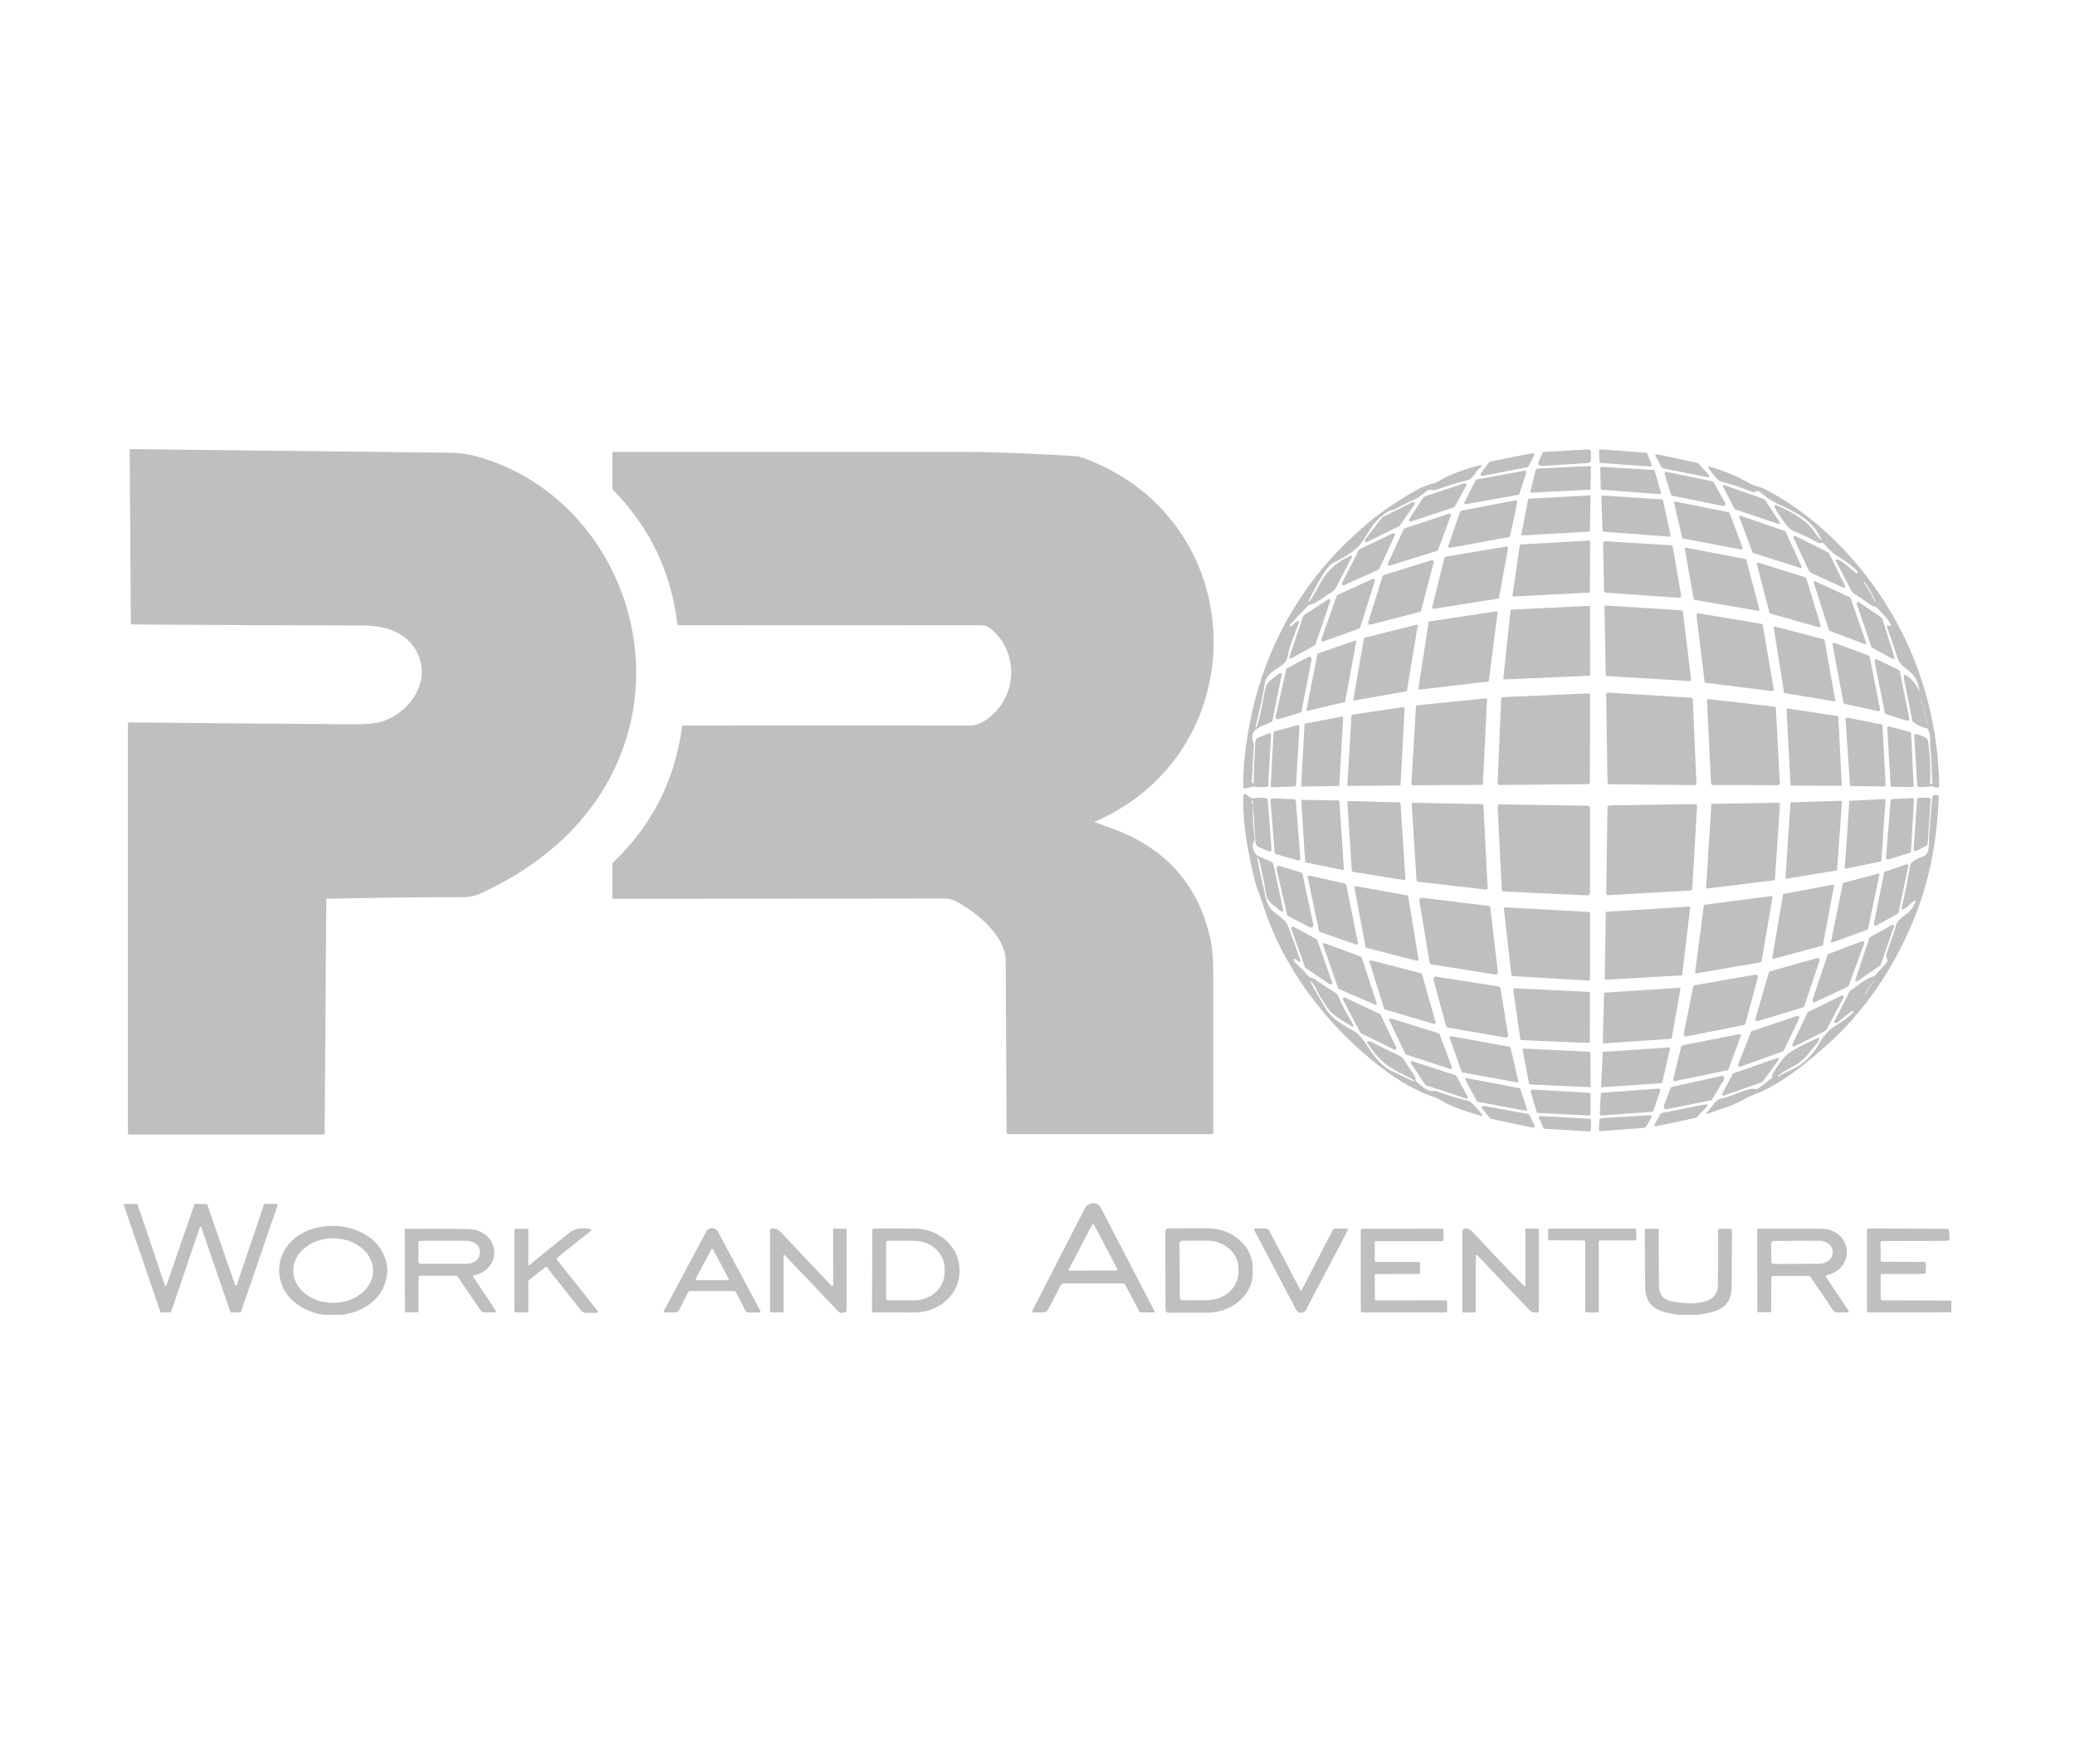 <?xml version="1.0" encoding="utf-8"?>
<!-- Generator: Adobe Illustrator 28.1.0, SVG Export Plug-In . SVG Version: 6.00 Build 0)  -->
<svg version="1.1" id="Capa_1" xmlns="http://www.w3.org/2000/svg" xmlns:xlink="http://www.w3.org/1999/xlink" x="0px" y="0px"
	 viewBox="0 0 200 170" style="enable-background:new 0 0 200 170;" xml:space="preserve">
<style type="text/css">
	.st0{fill:#BFBFBF;}
</style>
<g>
	<path class="st0" d="M31.45,86.73l-0.16,22.51c0,0.06-0.05,0.1-0.1,0.1H12.51c-0.12,0-0.18-0.06-0.18-0.18V69.72
		c0-0.06,0.05-0.1,0.11-0.1l0,0c7.22,0.07,14.46,0.13,21.71,0.18c1.23,0.01,2.16-0.09,2.8-0.31c2.19-0.74,4.14-3.11,3.62-5.54
		c-0.58-2.69-3.02-3.67-5.5-3.67c-7.47-0.01-14.93-0.05-22.38-0.1c-0.05,0-0.08-0.04-0.08-0.08L12.5,43.41
		c0-0.09,0.04-0.13,0.13-0.13c10.21,0.11,20.4,0.23,30.59,0.35c0.98,0.01,1.83,0.11,2.56,0.31c11.84,3.17,18.28,16.35,14.42,27.75
		c-2.16,6.38-6.93,11-12.94,13.96c-0.91,0.45-1.54,0.81-2.57,0.81c-4.37,0-8.74,0.06-13.11,0.15
		C31.49,86.61,31.45,86.65,31.45,86.73z"/>
	<path class="st0" d="M148.88,43.55l4.18-0.24c0.15-0.01,0.28,0.11,0.29,0.26c0,0.01,0,0.01,0,0.02l-0.01,0.76
		c0,0.15-0.11,0.26-0.26,0.27l-4.52,0.29c-0.15,0.01-0.28-0.11-0.29-0.26c0-0.04,0-0.09,0.02-0.13l0.35-0.81
		C148.68,43.62,148.77,43.55,148.88,43.55z"/>
	<path class="st0" d="M159.08,44.96l-4.79-0.34c-0.07,0-0.12-0.06-0.12-0.12l-0.05-1.06c0-0.07,0.05-0.13,0.13-0.14
		c0,0,0.01,0,0.01,0l4.4,0.33c0.05,0,0.09,0.03,0.11,0.08l0.43,1.07c0.03,0.07-0.01,0.14-0.07,0.17
		C159.12,44.96,159.1,44.96,159.08,44.96z"/>
	<path class="st0" d="M105.56,79.24c0.46,0.18,0.94,0.36,1.42,0.53c5.26,1.85,8.48,5.38,9.66,10.61c0.2,0.89,0.3,2.01,0.3,3.36
		c0,5.15,0,10.29,0,15.44c0,0.08-0.04,0.12-0.12,0.12l-19.6,0c-0.11,0-0.2-0.09-0.2-0.2v0c-0.02-5.53-0.05-11.03-0.08-16.48
		C96.9,90.2,94.35,88.12,92.4,87c-0.48-0.28-0.93-0.41-1.37-0.41c-10.63,0.02-21.25,0.03-31.88,0.03c-0.07,0-0.13-0.06-0.13-0.13
		l0-3.14c0-0.11,0.04-0.21,0.12-0.28c3.72-3.56,5.92-7.9,6.6-13.03c0.01-0.08,0.06-0.12,0.14-0.12c9.23-0.01,18.46-0.01,27.69,0
		c0.58,0,1.23-0.3,1.94-0.9c2.68-2.28,2.59-6.49-0.19-8.55c-0.34-0.25-0.88-0.22-1.34-0.22c-9.52,0.01-19.03,0.01-28.55,0
		c-0.09,0-0.14-0.04-0.15-0.13c-0.59-5-2.64-9.28-6.14-12.85c-0.07-0.08-0.12-0.18-0.12-0.28v-3.32c0-0.08,0.04-0.12,0.12-0.12
		c11.19,0,22.39,0,33.58,0c3.72,0,7.34,0.21,11.01,0.41c0.31,0.02,0.94,0.24,1.9,0.66c15.17,6.64,15.11,27.97-0.09,34.56
		c-0.02,0.01-0.03,0.04-0.02,0.06C105.54,79.23,105.54,79.24,105.56,79.24z"/>
	<path class="st0" d="M143.61,44.49l4.08-0.82c0.08-0.02,0.17,0.04,0.19,0.12c0.01,0.04,0,0.07-0.01,0.11l-0.56,1.05
		c-0.02,0.04-0.06,0.07-0.11,0.08l-4.31,0.83c-0.09,0.02-0.17-0.04-0.18-0.13c-0.01-0.04,0-0.09,0.03-0.12l0.78-1.06
		C143.54,44.52,143.57,44.5,143.61,44.49z"/>
	<path class="st0" d="M164.61,45.99l-4.36-0.86c-0.03-0.01-0.06-0.03-0.08-0.06l-0.6-1.13c-0.03-0.06-0.01-0.13,0.05-0.16
		c0.02-0.01,0.05-0.02,0.08-0.01l3.93,0.85c0.02,0.01,0.05,0.02,0.06,0.04l1.03,1.13c0.04,0.05,0.04,0.12-0.01,0.17
		C164.69,45.99,164.65,46,164.61,45.99z"/>
	<path class="st0" d="M126.12,57.89c-0.02,0.03-0.01,0.05,0.02,0.07l0,0c0.03,0.02,0.05,0.01,0.08-0.01
		c0.59-0.82,1.06-1.92,1.56-2.57c0.63-0.8,1.43-1.4,2.41-1.82c0.05-0.02,0.11-0.01,0.13,0.03c0.01,0.02,0.02,0.04,0,0.06l-1.6,3.07
		c-0.05,0.1-0.13,0.19-0.23,0.25c-0.67,0.42-1.62,1.19-2.34,1.35c-0.03,0.01-0.05,0.02-0.07,0.04l-1.77,1.87
		c-0.03,0.03-0.03,0.06,0.01,0.09l0.07,0.05c0.02,0.02,0.05,0.01,0.07-0.01c0.15-0.18,0.32-0.33,0.52-0.45
		c0.23-0.14,0.29-0.08,0.2,0.17c-0.38,1-0.9,2.14-1.08,3.25c-0.17,1.06-2.01,1.15-2.21,2.6c-0.19,1.36-0.54,2.72-0.86,4.06
		c-0.01,0.04,0,0.06,0.04,0.07l0,0c0.04,0.01,0.06,0,0.08-0.04c0.37-1.15,0.55-2.34,0.78-3.55c0.08-0.4,0.28-0.73,0.6-0.98
		l0.68-0.52c0.27-0.21,0.37-0.14,0.3,0.19l-0.87,4.3c-0.01,0.04-0.03,0.07-0.06,0.09c-0.53,0.32-1.48,0.5-1.75,1
		c-0.18,0.33-0.17,0.69,0.01,1.08c0.01,0.03,0.02,0.06,0.02,0.08l-0.21,3.69c0,0.05,0.02,0.08,0.08,0.08h0.08
		c0.02,0,0.02-0.01,0.02-0.02c0.02-1.32,0.08-2.63,0.16-3.95c0.01-0.22,0.13-0.37,0.33-0.45l0.94-0.37
		c0.18-0.07,0.26-0.01,0.25,0.18l-0.27,4.79c-0.01,0.11-0.07,0.17-0.18,0.18c-0.39,0.03-0.77,0.03-1.16-0.02
		c-0.07-0.01-0.15,0-0.22,0.01L120,75.99c-0.07,0.02-0.14-0.03-0.16-0.1c0-0.01,0-0.02,0-0.02c-0.03-1.09,0.04-2.35,0.23-3.78
		c0.84-6.53,3.25-12.25,7.25-17.14c1.02-1.25,2.32-2.59,3.9-4c1.63-1.46,3.37-2.61,5.24-3.69c0.48-0.28,0.99-0.48,1.53-0.62
		c0.27-0.07,0.5-0.16,0.69-0.28c1.17-0.71,2.49-1.13,3.75-1.47c0.48-0.13,0.53-0.04,0.15,0.26c-0.44,0.35-0.54,0.98-1.18,1.14
		c-0.98,0.25-1.95,0.54-2.9,0.89c-0.27,0.1-0.4,0.05-0.67,0.01c-0.08-0.01-0.16,0.01-0.22,0.06c-0.45,0.33-0.81,0.68-1.32,0.91
		c-0.62,0.27-1.22,0.57-1.81,0.9c-0.23,0.13-0.57,0.12-0.78,0.27c-0.45,0.31-1.04,0.8-1.4,1.34c-0.34,0.51-0.67,1.02-1,1.53
		c-0.61,0.94-1.85,1.55-2.83,2.07C127.67,54.68,126.59,57.07,126.12,57.89z"/>
	<path class="st0" d="M148.11,45.16l5.15-0.25c0.04,0,0.08,0.03,0.08,0.07c0,0,0,0,0,0.01l-0.03,2.13c0,0.04-0.03,0.07-0.07,0.07
		l-5.66,0.29c-0.04,0-0.08-0.03-0.08-0.07c0-0.01,0-0.02,0-0.02l0.54-2.17C148.04,45.19,148.07,45.16,148.11,45.16z"/>
	<path class="st0" d="M159.96,47.62l-5.56-0.42c-0.06,0-0.11-0.05-0.11-0.11l-0.05-1.98c0-0.07,0.05-0.12,0.12-0.12
		c0,0,0.01,0,0.01,0l5.01,0.3c0.05,0,0.09,0.04,0.11,0.08l0.6,2.11c0.02,0.06-0.02,0.13-0.08,0.15
		C159.99,47.62,159.98,47.62,159.96,47.62z"/>
	<path class="st0" d="M185.01,66.76c-0.05-0.89-0.36-1.56-0.91-2.02c-0.62-0.51-0.98-0.63-1.24-1.42c-0.32-0.97-0.64-1.94-0.98-2.9
		c-0.02-0.06,0.01-0.13,0.07-0.15c0.03-0.01,0.06-0.01,0.09,0l0.08,0.04c0.13,0.06,0.17,0.02,0.12-0.12
		c-0.19-0.5-0.93-1.18-1.3-1.61c-0.05-0.06-0.11-0.09-0.19-0.1c-0.11-0.01-0.2-0.04-0.29-0.1c-0.62-0.42-1.19-0.8-1.72-1.15
		c-0.15-0.1-0.27-0.23-0.35-0.38l-1.43-2.78c-0.08-0.15-0.03-0.2,0.13-0.16c0.55,0.16,1.33,0.94,1.81,1.33
		c0.03,0.02,0.07,0.02,0.09-0.01l0.06-0.08c0.03-0.03,0.02-0.06,0-0.09c-0.63-0.6-1.31-1.11-2.04-1.52
		c-0.26-0.15-0.68-0.54-1.24-1.17c-0.05-0.06-0.12-0.08-0.19-0.05c-0.11,0.05-0.22,0.04-0.3,0c-0.8-0.43-1.62-0.82-2.46-1.17
		c-0.24-0.1-0.54-0.41-0.71-0.66c-0.28-0.42-0.98-1.24-1.06-1.7c-0.01-0.06,0.03-0.12,0.09-0.13c0.02,0,0.04,0,0.06,0.01
		c1.19,0.52,2.89,1.39,3.56,2.42c0.23,0.35,0.46,0.64,0.7,0.87c0.1,0.09,0.11,0.08,0.06-0.04c-0.86-1.84-2.35-2.51-4.17-3.36
		c-0.69-0.33-1.21-0.72-1.78-1.19c-0.07-0.06-0.14-0.07-0.22-0.04c-0.2,0.08-0.38,0.13-0.6,0.04c-0.93-0.39-1.89-0.71-2.86-0.96
		c-0.4-0.1-0.93-0.94-1.17-1.24c-0.16-0.19-0.12-0.25,0.12-0.18c1.36,0.4,2.59,0.88,3.83,1.61c0.44,0.26,0.94,0.29,1.36,0.5
		c5.61,2.87,10.31,8.04,13.17,13.61c2.38,4.65,3.63,9.77,3.71,15c0,0.11-0.09,0.21-0.2,0.21c-0.01,0-0.02,0-0.04,0
		c-0.14-0.02-0.26-0.07-0.38-0.13c-0.06-0.04-0.13-0.05-0.2-0.03c-0.38,0.09-0.77,0.12-1.16,0.08c-0.09-0.01-0.14-0.06-0.14-0.15
		l-0.28-4.68c-0.01-0.25,0.09-0.33,0.33-0.24l0.6,0.23c0.24,0.09,0.38,0.26,0.41,0.51c0.19,1.32,0.25,2.65,0.19,3.98
		c0,0.04,0.03,0.07,0.07,0.07c0,0,0,0,0,0l0.1,0c0.04,0,0.06-0.02,0.05-0.06c-0.1-1.17-0.07-2.34-0.21-3.49
		c-0.08-0.62,0.12-1.03-0.21-1.7c-0.03-0.07-0.09-0.11-0.16-0.13c-0.49-0.1-0.92-0.31-1.3-0.63c-0.03-0.03-0.05-0.06-0.06-0.1
		l-0.82-4.11c-0.06-0.31,0.04-0.39,0.31-0.22C184.41,65.56,184.82,66.09,185.01,66.76L185.01,66.76z M180.77,58.01
		c0.04-0.02-0.18-0.49-0.5-1.04c0,0,0,0,0,0c-0.32-0.55-0.61-0.98-0.65-0.95c0,0,0,0,0,0c-0.04,0.02,0.18,0.49,0.5,1.04c0,0,0,0,0,0
		C180.44,57.61,180.73,58.03,180.77,58.01C180.77,58.01,180.77,58.01,180.77,58.01z M185.2,67.34c0-0.08-0.03-0.15-0.08-0.22
		c-0.01-0.01-0.01-0.01-0.01,0l0.05,0.55c0.03,0.25,0.07,0.25,0.13-0.01c0-0.02-0.01-0.07-0.04-0.14
		C185.22,67.46,185.21,67.4,185.2,67.34z M185.75,69.77c0.03-0.58-0.31-1.04-0.32-1.66c0-0.13-0.03-0.13-0.08-0.02
		c-0.03,0.08-0.04,0.16-0.02,0.25c0.12,0.52,0.23,1,0.34,1.44C185.71,69.96,185.74,69.96,185.75,69.77z"/>
	<path class="st0" d="M142.32,46.21l4.63-0.85c0.07-0.01,0.14,0.03,0.16,0.11c0,0.02,0,0.05,0,0.07l-0.66,2.05
		c-0.02,0.05-0.06,0.08-0.1,0.09l-5.05,0.91c-0.07,0.01-0.14-0.04-0.16-0.11c-0.01-0.03,0-0.06,0.01-0.08l1.07-2.11
		C142.25,46.24,142.28,46.21,142.32,46.21z"/>
	<path class="st0" d="M166.09,48.76l-4.89-0.98c-0.07-0.01-0.12-0.06-0.14-0.13l-0.61-1.93c-0.03-0.1,0.02-0.21,0.12-0.24
		c0.03-0.01,0.06-0.01,0.09,0l4.37,0.9c0.05,0.01,0.1,0.04,0.13,0.09l1.13,2.01c0.05,0.09,0.02,0.21-0.08,0.26
		C166.18,48.76,166.14,48.77,166.09,48.76z"/>
	<path class="st0" d="M137.27,47.86l3.87-1.29c0.08-0.03,0.17,0.02,0.2,0.1c0.01,0.04,0.01,0.09-0.01,0.13l-1.11,2.02
		c-0.02,0.03-0.05,0.06-0.09,0.07l-4.12,1.37c-0.08,0.03-0.17-0.02-0.2-0.1c-0.01-0.05-0.01-0.09,0.02-0.13l1.35-2.09
		C137.21,47.89,137.24,47.87,137.27,47.86z"/>
	<path class="st0" d="M171.41,50.5l-4.16-1.41c-0.03-0.01-0.05-0.03-0.06-0.05l-1.11-2.13c-0.03-0.05-0.01-0.12,0.05-0.15
		c0.03-0.01,0.06-0.02,0.09-0.01l3.81,1.35c0.02,0.01,0.04,0.02,0.06,0.04l1.45,2.2c0.03,0.05,0.02,0.12-0.03,0.15
		C171.48,50.5,171.45,50.51,171.41,50.5z"/>
	<path class="st0" d="M147.38,48.06l5.84-0.32c0.05,0,0.08,0.03,0.08,0.08c0,0,0,0,0,0l-0.05,3.33c0,0.04-0.03,0.08-0.08,0.08
		l-6.44,0.37c-0.05,0-0.08-0.03-0.09-0.08c0-0.01,0-0.02,0-0.02l0.65-3.38C147.31,48.09,147.34,48.06,147.38,48.06z"/>
	<path class="st0" d="M160.87,51.72l-6.29-0.48c-0.07,0-0.12-0.06-0.12-0.13l-0.11-3.22c0-0.07,0.05-0.14,0.13-0.14
		c0,0,0.01,0,0.01,0l5.69,0.38c0.06,0,0.11,0.05,0.12,0.11l0.71,3.32c0.01,0.07-0.03,0.14-0.1,0.16
		C160.9,51.72,160.89,51.72,160.87,51.72z"/>
	<path class="st0" d="M140.84,49.22l5.23-1.01c0.08-0.02,0.16,0.04,0.17,0.12c0,0.02,0,0.04,0,0.06l-0.69,3.26
		c-0.01,0.06-0.06,0.1-0.12,0.11l-5.67,1.04c-0.08,0.01-0.16-0.04-0.17-0.12c0-0.02,0-0.05,0.01-0.07l1.13-3.29
		C140.75,49.26,140.79,49.23,140.84,49.22z"/>
	<path class="st0" d="M133.27,49.83l2.87-1.44c0.08-0.04,0.17,0,0.21,0.07c0.02,0.05,0.02,0.11-0.01,0.15l-1.41,2.04
		c-0.01,0.02-0.03,0.04-0.06,0.05l-3.1,1.53c-0.08,0.04-0.17,0.01-0.21-0.07c-0.03-0.05-0.02-0.12,0.02-0.17l1.64-2.12
		C133.23,49.86,133.25,49.84,133.27,49.83z"/>
	<path class="st0" d="M167.82,52.96l-5.59-1.06c-0.05-0.01-0.08-0.04-0.09-0.09l-0.78-3.33c-0.01-0.06,0.03-0.13,0.09-0.14
		c0.02,0,0.03,0,0.05,0l5.12,1.03c0.04,0.01,0.07,0.03,0.09,0.07l1.25,3.35c0.02,0.06-0.01,0.13-0.07,0.15
		C167.87,52.96,167.84,52.97,167.82,52.96z"/>
	<path class="st0" d="M135.35,50.93l4.31-1.43c0.08-0.02,0.16,0.02,0.18,0.09c0.01,0.03,0.01,0.06,0,0.09L138.61,53
		c-0.02,0.04-0.05,0.08-0.09,0.09l-4.58,1.42c-0.08,0.02-0.16-0.02-0.18-0.09c-0.01-0.03-0.01-0.07,0.01-0.1l1.51-3.3
		C135.28,50.97,135.31,50.95,135.35,50.93z"/>
	<path class="st0" d="M173.54,54.74l-4.57-1.45c-0.02-0.01-0.04-0.02-0.05-0.05l-1.28-3.43c-0.02-0.04,0-0.09,0.04-0.11
		c0.02-0.01,0.04-0.01,0.06,0l4.31,1.48c0.02,0.01,0.04,0.02,0.05,0.04l1.55,3.4c0.02,0.04,0,0.09-0.04,0.11
		C173.58,54.75,173.56,54.75,173.54,54.74z"/>
	<path class="st0" d="M131.04,52.93l3.18-1.52c0.08-0.04,0.17-0.01,0.21,0.07c0.02,0.04,0.02,0.09,0,0.14l-1.48,3.19
		c-0.02,0.03-0.04,0.06-0.08,0.08l-3.32,1.51c-0.08,0.04-0.17,0-0.2-0.08c-0.02-0.04-0.02-0.09,0-0.14l1.63-3.18
		C130.98,52.97,131,52.95,131.04,52.93z"/>
	<path class="st0" d="M177.68,56.64l-3.22-1.48c-0.03-0.01-0.05-0.04-0.06-0.06l-1.53-3.28c-0.03-0.06,0-0.14,0.06-0.17
		c0.04-0.02,0.08-0.02,0.11,0l3.19,1.6c0.03,0.01,0.05,0.03,0.06,0.06l1.55,3.16c0.03,0.06,0.01,0.14-0.06,0.17
		C177.76,56.66,177.72,56.66,177.68,56.64z"/>
	<path class="st0" d="M146.57,52.47l6.62-0.38c0.04,0,0.08,0.03,0.08,0.07c0,0,0,0,0,0l-0.03,4.87c0,0.04-0.03,0.08-0.08,0.08
		l-7.3,0.38c-0.04,0-0.08-0.03-0.08-0.08c0-0.01,0-0.01,0-0.02l0.71-4.87C146.5,52.5,146.53,52.47,146.57,52.47z"/>
	<path class="st0" d="M161.82,57.61l-7.03-0.49c-0.1-0.01-0.18-0.09-0.18-0.19l-0.09-4.57c0-0.11,0.08-0.19,0.19-0.2
		c0.01,0,0.01,0,0.02,0l6.32,0.39c0.09,0.01,0.16,0.07,0.18,0.16l0.81,4.67c0.02,0.1-0.05,0.2-0.16,0.22
		C161.86,57.61,161.84,57.61,161.82,57.61z"/>
	<path class="st0" d="M139.34,53.65l5.84-0.98c0.08-0.01,0.16,0.04,0.17,0.12c0,0.02,0,0.03,0,0.05l-0.86,4.73
		c-0.01,0.06-0.06,0.11-0.12,0.12l-6.15,0.98c-0.08,0.01-0.16-0.04-0.17-0.12c0-0.02,0-0.04,0-0.06l1.17-4.73
		C139.23,53.7,139.28,53.66,139.34,53.65z"/>
	<path class="st0" d="M169.48,58.87l-6.15-1.06c-0.04-0.01-0.07-0.04-0.08-0.08l-0.86-4.83c-0.01-0.06,0.03-0.11,0.08-0.12
		c0.01,0,0.02,0,0.03,0l5.74,1.1c0.04,0.01,0.07,0.04,0.08,0.08l1.26,4.78c0.01,0.05-0.02,0.11-0.07,0.12
		C169.51,58.87,169.49,58.87,169.48,58.87z"/>
	<path class="st0" d="M133.4,55.41l4.57-1.42c0.09-0.03,0.19,0.02,0.22,0.11c0.01,0.03,0.01,0.07,0,0.1l-1.22,4.64
		c-0.02,0.06-0.06,0.11-0.13,0.13l-4.75,1.23c-0.09,0.02-0.19-0.03-0.22-0.13c-0.01-0.03-0.01-0.07,0-0.1l1.4-4.46
		C133.3,55.47,133.35,55.43,133.4,55.41z"/>
	<path class="st0" d="M169.52,54.23l4.49,1.41c0.04,0.01,0.08,0.05,0.09,0.09l1.38,4.55c0.02,0.07-0.02,0.15-0.09,0.17
		c-0.03,0.01-0.05,0.01-0.08,0l-4.67-1.32c-0.05-0.01-0.08-0.05-0.09-0.1l-1.21-4.64c-0.02-0.07,0.02-0.15,0.1-0.17
		C169.47,54.22,169.5,54.22,169.52,54.23z"/>
	<path class="st0" d="M132.51,56.01l-1.41,4.46c-0.02,0.05-0.05,0.09-0.1,0.11l-3.42,1.23c-0.09,0.03-0.19-0.01-0.22-0.1
		c-0.01-0.04-0.01-0.08,0-0.11l1.48-4.18c0.02-0.04,0.05-0.08,0.09-0.1l3.35-1.52c0.08-0.04,0.19,0,0.22,0.08
		C132.52,55.93,132.52,55.97,132.51,56.01z"/>
	
		<ellipse transform="matrix(0.865 -0.501 0.501 0.865 -4.293 98.058)" class="st0" cx="180.2" cy="57.01" rx="0.09" ry="1.15"/>
	<path class="st0" d="M178.37,57.62l1.5,4.34c0.02,0.05-0.01,0.1-0.06,0.12c-0.02,0.01-0.04,0.01-0.06,0l-3.4-1.29
		c-0.03-0.01-0.05-0.03-0.06-0.06l-1.48-4.6c-0.02-0.05,0.01-0.1,0.06-0.12c0.02-0.01,0.05-0.01,0.07,0l3.37,1.55
		C178.35,57.58,178.37,57.6,178.37,57.62z"/>
	<path class="st0" d="M128.22,57.92l-1.43,4.19c-0.01,0.03-0.03,0.06-0.06,0.07l-2.26,1.27c-0.06,0.04-0.15,0.01-0.18-0.05
		c-0.02-0.03-0.02-0.07-0.01-0.11l1.33-3.92c0.01-0.03,0.03-0.05,0.05-0.07l2.35-1.54c0.06-0.04,0.14-0.03,0.19,0.03
		C128.23,57.84,128.23,57.88,128.22,57.92z"/>
	<path class="st0" d="M181.43,59.62l1.17,3.73c0.02,0.07-0.01,0.14-0.08,0.16c-0.03,0.01-0.07,0.01-0.1-0.01l-1.98-1.08
		c-0.03-0.02-0.05-0.04-0.06-0.07l-1.42-4.16c-0.02-0.07,0.01-0.14,0.08-0.17c0.04-0.01,0.08-0.01,0.12,0.01l2.23,1.51
		C181.4,59.57,181.42,59.6,181.43,59.62z"/>
	<path class="st0" d="M145.69,58.75l7.46-0.36c0.05,0,0.1,0.04,0.1,0.09c0,0,0,0,0,0l0.02,6.54c0,0.05-0.04,0.09-0.09,0.1L145,65.48
		c-0.05,0-0.1-0.04-0.1-0.09c0,0,0-0.01,0-0.01l0.69-6.54C145.6,58.79,145.64,58.75,145.69,58.75z"/>
	<path class="st0" d="M162.86,65.63l-7.96-0.47c-0.07,0-0.12-0.06-0.13-0.13l-0.12-6.54c0-0.07,0.06-0.13,0.13-0.14
		c0,0,0.01,0,0.01,0l7.28,0.47c0.06,0,0.12,0.05,0.13,0.12l0.8,6.54c0.01,0.07-0.04,0.14-0.12,0.15
		C162.88,65.63,162.87,65.63,162.86,65.63z"/>
	<path class="st0" d="M137.78,59.89l6.48-0.98c0.04-0.01,0.09,0.02,0.09,0.07c0,0.01,0,0.02,0,0.02l-0.85,6.61
		c-0.01,0.04-0.03,0.07-0.07,0.07l-6.63,0.78c-0.05,0-0.09-0.03-0.09-0.07c0-0.01,0-0.01,0-0.02l0.99-6.41
		C137.71,59.93,137.74,59.9,137.78,59.89z"/>
	<path class="st0" d="M169.91,60.27l1.05,6.11c0.02,0.11-0.06,0.2-0.16,0.22c-0.02,0-0.04,0-0.05,0l-6.29-0.79
		c-0.09-0.01-0.16-0.08-0.17-0.17l-0.77-6.32c-0.01-0.11,0.06-0.2,0.17-0.21c0.02,0,0.04,0,0.05,0l6.01,1.01
		C169.83,60.13,169.89,60.19,169.91,60.27z"/>
	<path class="st0" d="M136.65,60.29l-1.04,6.27c-0.01,0.03-0.03,0.06-0.06,0.06l-5.02,0.89c-0.04,0.01-0.08-0.02-0.09-0.06
		c0-0.01,0-0.02,0-0.03l1.03-5.9c0.01-0.03,0.03-0.05,0.06-0.06l5.02-1.26c0.04-0.01,0.08,0.02,0.09,0.06
		C136.66,60.27,136.66,60.28,136.65,60.29z"/>
	<path class="st0" d="M175.86,61.69l1.03,5.79c0.01,0.05-0.03,0.1-0.08,0.11c-0.01,0-0.02,0-0.03,0l-4.75-0.79
		c-0.04-0.01-0.07-0.04-0.08-0.08l-0.99-6.23c-0.01-0.05,0.03-0.1,0.08-0.11c0.01,0,0.03,0,0.04,0l4.71,1.23
		C175.83,61.63,175.85,61.66,175.86,61.69z"/>
	<path class="st0" d="M130.72,61.82l-1.06,5.77c-0.01,0.03-0.03,0.06-0.06,0.07l-3.57,0.84c-0.04,0.01-0.09-0.02-0.1-0.06
		c0-0.01,0-0.02,0-0.04l1.05-5.37c0.01-0.03,0.03-0.05,0.06-0.06l3.58-1.24c0.04-0.01,0.09,0.01,0.1,0.05
		C130.72,61.79,130.73,61.8,130.72,61.82z"/>
	<path class="st0" d="M180.21,63.28l1,5.08c0.02,0.08-0.04,0.16-0.12,0.18c-0.02,0-0.04,0-0.06,0l-3.23-0.71
		c-0.06-0.01-0.11-0.06-0.12-0.12l-1.05-5.58c-0.02-0.08,0.04-0.16,0.12-0.18c0.03,0,0.05,0,0.08,0.01l3.28,1.21
		C180.16,63.19,180.2,63.23,180.21,63.28z"/>
	<path class="st0" d="M126.42,63.56l-0.96,4.95c-0.02,0.08-0.08,0.15-0.15,0.17l-2.08,0.63c-0.12,0.04-0.24-0.03-0.28-0.15
		c-0.01-0.04-0.01-0.08,0-0.11l1.01-4.5c0.01-0.06,0.05-0.12,0.11-0.15l2.03-1.09c0.11-0.06,0.25-0.02,0.3,0.09
		C126.42,63.46,126.42,63.51,126.42,63.56z"/>
	<path class="st0" d="M183.12,64.7l0.91,4.56c0.02,0.09-0.04,0.18-0.13,0.2c-0.03,0.01-0.05,0-0.08,0l-2.04-0.64
		c-0.06-0.02-0.1-0.07-0.11-0.13l-0.99-4.96c-0.02-0.09,0.04-0.18,0.13-0.2c0.04-0.01,0.08,0,0.11,0.01l2.11,1.04
		C183.07,64.6,183.11,64.65,183.12,64.7z"/>
	<path class="st0" d="M153.06,75.57l-8.52,0.08c-0.11,0-0.19-0.09-0.19-0.19c0,0,0,0,0-0.01l0.34-8.09c0-0.1,0.08-0.18,0.18-0.18
		l8.19-0.35c0.11-0.01,0.2,0.08,0.2,0.18c0,0,0,0.01,0,0.01l-0.02,8.35C153.25,75.48,153.17,75.57,153.06,75.57z"/>
	<path class="st0" d="M163.16,67.42l0.35,8.04c0,0.1-0.08,0.19-0.18,0.2c0,0,0,0-0.01,0l-8.19-0.08c-0.1,0-0.19-0.08-0.19-0.19
		l-0.13-8.45c0-0.1,0.08-0.19,0.19-0.19c0,0,0.01,0,0.01,0l7.97,0.49C163.08,67.25,163.15,67.32,163.16,67.42z"/>
	<path class="st0" d="M185.25,67.52c0.03,0.07,0.05,0.12,0.04,0.14c-0.06,0.26-0.1,0.27-0.13,0.01l-0.05-0.55c0-0.01,0-0.02,0.01,0
		c0.05,0.06,0.07,0.14,0.08,0.22C185.21,67.4,185.22,67.46,185.25,67.52z"/>
	<path class="st0" d="M143.33,67.43l-0.4,8.09c0,0.06-0.06,0.12-0.12,0.12l-6.65,0.04c-0.07,0-0.12-0.06-0.12-0.12c0,0,0,0,0-0.01
		l0.44-7.47c0-0.06,0.05-0.11,0.11-0.11l6.61-0.67c0.07-0.01,0.13,0.04,0.14,0.11C143.33,67.42,143.33,67.43,143.33,67.43z"/>
	<path class="st0" d="M171.17,68.25l0.38,7.26c0.01,0.08-0.06,0.16-0.14,0.16c0,0-0.01,0-0.01,0l-6.33-0.02
		c-0.08,0-0.15-0.06-0.15-0.15l-0.39-7.96c0-0.08,0.06-0.16,0.14-0.16c0.01,0,0.02,0,0.03,0l6.34,0.72
		C171.11,68.11,171.17,68.17,171.17,68.25z"/>
	<path class="st0" d="M185.42,68.11c0.01,0.63,0.36,1.09,0.32,1.66c-0.01,0.19-0.04,0.19-0.08,0.01c-0.11-0.44-0.22-0.92-0.34-1.44
		c-0.02-0.09-0.01-0.17,0.02-0.25C185.39,67.97,185.42,67.98,185.42,68.11z"/>
	<path class="st0" d="M135.38,68.28l-0.38,7.3c0,0.07-0.06,0.12-0.13,0.12l-4.87,0.04c-0.07,0-0.13-0.05-0.13-0.12
		c0,0,0-0.01,0-0.01l0.39-6.62c0-0.06,0.05-0.11,0.11-0.12l4.86-0.72c0.07-0.01,0.13,0.04,0.14,0.1
		C135.38,68.26,135.38,68.27,135.38,68.28z"/>
	<path class="st0" d="M177.19,69.07l0.33,6.58c0,0.04-0.03,0.08-0.07,0.08c0,0,0,0,0,0l-4.79-0.02c-0.04,0-0.07-0.03-0.08-0.07
		l-0.38-7.28c0-0.04,0.03-0.08,0.07-0.08c0.01,0,0.01,0,0.02,0l4.84,0.73C177.16,69,177.18,69.03,177.19,69.07z"/>
	<path class="st0" d="M129.46,69.13l-0.37,6.55c0,0.04-0.04,0.07-0.08,0.07l-3.52,0.05c-0.04,0-0.08-0.03-0.08-0.08c0,0,0,0,0,0
		l0.33-5.92c0-0.04,0.03-0.07,0.06-0.07l3.56-0.68c0.04-0.01,0.08,0.02,0.09,0.06C129.46,69.11,129.46,69.12,129.46,69.13z"/>
	<path class="st0" d="M181.45,69.94l0.29,5.7c0,0.08-0.06,0.14-0.13,0.15c0,0-0.01,0-0.01,0l-3.15-0.03c-0.07,0-0.14-0.06-0.14-0.13
		l-0.43-6.32c-0.01-0.08,0.05-0.14,0.13-0.15c0.01,0,0.02,0,0.04,0l3.29,0.65C181.4,69.82,181.44,69.88,181.45,69.94z"/>
	<path class="st0" d="M125.25,70.04l-0.33,5.6c0,0.08-0.07,0.14-0.15,0.15l-2.13,0.08c-0.09,0-0.16-0.06-0.16-0.15
		c0,0,0-0.01,0-0.01l0.27-5.09c0-0.07,0.05-0.12,0.11-0.14l2.19-0.59c0.08-0.02,0.17,0.03,0.19,0.11
		C125.25,70,125.26,70.02,125.25,70.04z"/>
	<path class="st0" d="M184.2,70.66l0.25,5.04c0,0.07-0.05,0.13-0.12,0.14c0,0,0,0-0.01,0l-1.96-0.01c-0.07,0-0.13-0.05-0.13-0.12
		l-0.33-5.56c0-0.07,0.05-0.13,0.12-0.14c0.01,0,0.03,0,0.04,0l2.05,0.53C184.16,70.56,184.2,70.61,184.2,70.66z"/>
	<path class="st0" d="M126.38,94.62c-0.12-0.11-0.15-0.09-0.07,0.05c0.48,0.86,0.98,1.72,1.51,2.6c0.57,0.95,1.84,1.61,2.77,2.16
		c0.49,0.29,0.99,1.02,1.4,1.67c0.33,0.53,0.73,1.01,1.18,1.44c0.78,0.74,2.01,1.09,3,1.66c0.03,0.02,0.08,0.01,0.09-0.02
		c0,0,0,0,0,0l0.03-0.05c0,0,0-0.01,0-0.01c-0.94-0.59-2.09-1-2.85-1.66c-0.63-0.55-1.18-1.2-1.64-1.95
		c-0.08-0.13-0.05-0.18,0.1-0.17c0.12,0.01,0.27,0.06,0.43,0.15c0.85,0.43,1.67,0.83,2.47,1.2c0.22,0.1,0.41,0.27,0.53,0.47
		c0.29,0.47,0.63,0.97,1.01,1.5c0.09,0.13,0.12,0.27,0.1,0.42c-0.01,0.07,0.01,0.13,0.07,0.17c0.38,0.29,1.2,1.08,1.68,0.89
		c0.07-0.03,0.16-0.03,0.23,0c1,0.38,2.02,0.69,3.06,0.94c0.42,0.1,0.97,0.88,1.25,1.18c0.24,0.26,0.19,0.33-0.14,0.23
		c-1.22-0.38-2.64-0.78-3.76-1.49c-0.15-0.09-0.3-0.16-0.46-0.22c-2.89-0.94-5.63-3.04-7.9-5.16c-3.87-3.61-7.17-8.39-8.75-13.47
		c-0.23-0.75-0.57-1.48-0.75-2.21c-0.65-2.62-1.25-5.58-1.12-8.3c0-0.08,0.07-0.14,0.15-0.13c0.03,0,0.06,0.01,0.08,0.03l0.45,0.34
		c0.06,0.05,0.14,0.06,0.21,0.05c0.44-0.07,0.88-0.07,1.31,0c0.08,0.01,0.13,0.06,0.14,0.15l0.37,4.76
		c0.01,0.11-0.07,0.21-0.19,0.22c-0.03,0-0.07,0-0.1-0.02l-0.92-0.39c-0.2-0.08-0.33-0.28-0.34-0.5l-0.26-3.97
		c0-0.03-0.02-0.05-0.05-0.05c-0.02,0-0.04,0.01-0.04,0.03c-0.03,0.1-0.01,0.2,0.05,0.3c0.04,0.07,0.06,0.14,0.06,0.22
		c-0.04,1,0.01,1.99,0.16,2.97c0.03,0.19-0.03,0.43-0.17,0.72c-0.04,0.08-0.05,0.16-0.03,0.24c0.06,0.27,0.17,0.51,0.34,0.73
		c0.05,0.07,0.12,0.12,0.19,0.15l1.33,0.59c0.07,0.03,0.12,0.11,0.15,0.23l0.91,4.23c0.08,0.36-0.03,0.42-0.31,0.19l-0.82-0.68
		c-0.27-0.22-0.43-0.5-0.48-0.84c-0.16-0.97-0.37-2.04-0.64-3.21c-0.02-0.11-0.07-0.2-0.13-0.29c-0.07-0.09-0.09-0.08-0.07,0.03
		c0.14,0.88,0.32,1.74,0.55,2.6c0.14,0.53,0.18,1.36,0.58,2.02c0.48,0.79,1.48,1,1.85,1.97c0.4,1.06,0.78,2.13,1.15,3.2
		c0.02,0.07,0,0.11-0.07,0.14c-0.02,0.01-0.04,0.01-0.06,0.02c-0.03,0.01-0.05,0-0.07-0.02c-0.08-0.11-0.17-0.19-0.29-0.24
		c-0.1-0.05-0.14-0.02-0.14,0.09c0,0.07,0.03,0.13,0.08,0.18c0.32,0.33,0.82,0.76,1.22,1.27c0.22,0.28,0.51,0.25,0.77,0.44
		c0.59,0.41,1.2,0.81,1.83,1.19c0.19,0.11,0.34,0.28,0.42,0.48c0.36,0.84,0.78,1.64,1.27,2.42c0.29,0.47,0.2,0.55-0.26,0.26
		c-0.67-0.42-1.69-0.98-2.17-1.75c-0.37-0.6-0.75-1.09-1.03-1.77C126.72,94.99,126.57,94.78,126.38,94.62z"/>
	<path class="st0" d="M171.4,103.65c-0.03,0.02-0.03,0.05-0.01,0.08v0c0.02,0.03,0.05,0.03,0.08,0.01c0.58-0.45,1.36-0.66,1.84-0.98
		c0.86-0.55,1.53-1.28,2.02-2.18c0.34-0.62,0.9-1.29,1.36-1.58c0.95-0.59,1.6-1.07,1.95-1.46c0.02-0.02,0.02-0.05,0-0.07
		c0,0,0,0,0,0l-0.07-0.06c-0.01-0.01-0.02-0.01-0.04,0c-0.46,0.35-0.91,0.71-1.35,1.07c-0.16,0.13-0.28,0.16-0.36,0.08
		c-0.04-0.03-0.04-0.09-0.02-0.13l1.41-2.76c0.06-0.11,0.14-0.21,0.24-0.27c0.61-0.42,1.38-1.1,2.13-1.3
		c0.08-0.02,0.14-0.06,0.19-0.12l1.09-1.25c0.08-0.09,0.09-0.21,0.03-0.31c-0.1-0.16-0.11-0.36-0.03-0.59
		c0.29-0.87,0.67-1.75,0.88-2.64c0.15-0.62,1.03-1.06,1.31-1.37c0.26-0.29,0.46-0.61,0.6-0.96c0.04-0.1,0.01-0.12-0.08-0.07
		c-0.42,0.23-0.69,0.66-1.11,0.84c-0.06,0.03-0.14,0-0.17-0.07c-0.01-0.03-0.01-0.06-0.01-0.09c0.33-1.33,0.6-2.67,0.82-4.02
		c0.08-0.48,0.88-0.78,1.27-0.91c0.7-0.23,0.53-1.42,0.57-1.94c0.08-1.24,0.18-2.49,0.3-3.75c0.01-0.14,0.13-0.25,0.27-0.25l0.13,0
		c0.12,0,0.23,0.09,0.23,0.22c0,0.01,0,0.01,0,0.02c-0.13,3.13-0.55,5.95-1.27,8.46c-1.64,5.73-4.99,11.41-9.52,15.42
		c-0.73,0.65-1.48,1.28-2.25,1.9c-0.98,0.79-3,2.22-4.61,2.81c-0.45,0.17-0.84,0.34-1.16,0.53c-1.07,0.64-2.2,0.89-3.27,1.31
		c-0.35,0.14-0.4,0.07-0.14-0.21c0.3-0.31,0.72-1.12,1.21-1.18c0.87-0.11,2.7-1.13,3.35-0.93c0.08,0.03,0.16,0.01,0.23-0.04
		l1.27-0.95c0.06-0.05,0.1-0.11,0.1-0.19c0-0.45,0.72-1.26,0.99-1.66c0.57-0.87,2.48-1.6,3.41-2.09c0.05-0.02,0.11-0.01,0.13,0.04
		c0.01,0.02,0.01,0.04,0.01,0.06c-0.07,0.41-0.65,0.89-0.9,1.23C173.57,102.64,172.49,102.81,171.4,103.65z M179.8,95.83
		c0.03,0.02,0.25-0.25,0.49-0.61c0,0,0,0,0,0c0.23-0.36,0.39-0.67,0.36-0.7c-0.03-0.02-0.25,0.25-0.49,0.61c0,0,0,0,0,0
		C179.92,95.49,179.76,95.8,179.8,95.83z"/>
	<path class="st0" d="M184.45,81.77l0.33-4.7c0.01-0.11,0.1-0.19,0.2-0.19l0.9-0.01c0.11,0,0.21,0.09,0.21,0.2c0,0.01,0,0.01,0,0.02
		l-0.29,4.24c0,0.07-0.05,0.14-0.11,0.17l-0.94,0.48c-0.1,0.05-0.23,0.01-0.28-0.09C184.45,81.84,184.44,81.8,184.45,81.77z"/>
	<path class="st0" d="M122.86,82.15l-0.4-5c-0.01-0.11,0.07-0.2,0.18-0.21c0.01,0,0.01,0,0.02,0l2.05,0.08
		c0.1,0,0.18,0.08,0.19,0.18l0.44,5.52c0.01,0.11-0.07,0.2-0.18,0.21c-0.02,0-0.05,0-0.07-0.01L123,82.32
		C122.92,82.3,122.87,82.23,122.86,82.15z"/>
	<path class="st0" d="M181.78,82.67l0.45-5.52c0.01-0.08,0.07-0.14,0.15-0.14l1.94-0.09c0.08,0,0.16,0.06,0.16,0.14
		c0,0.01,0,0.01,0,0.02l-0.29,4.97c0,0.06-0.05,0.12-0.11,0.14l-2.1,0.64c-0.08,0.03-0.17-0.02-0.19-0.1
		C181.78,82.71,181.78,82.69,181.78,82.67z"/>
	<path class="st0" d="M177.81,83.63l0.44-6.38c0-0.04,0.04-0.08,0.08-0.08l3.33-0.16c0.05,0,0.08,0.03,0.08,0.08c0,0,0,0,0,0.01
		l-0.4,5.84c0,0.04-0.03,0.07-0.07,0.08l-3.37,0.7c-0.04,0.01-0.09-0.02-0.1-0.06C177.81,83.64,177.81,83.63,177.81,83.63z"/>
	<path class="st0" d="M125.8,83.05l-0.38-5.89c0-0.04,0.03-0.08,0.07-0.08c0,0,0,0,0.01,0l3.52,0.06c0.04,0,0.07,0.03,0.08,0.07
		l0.43,6.55c0,0.04-0.03,0.08-0.07,0.08c-0.01,0-0.01,0-0.02,0l-3.58-0.72C125.83,83.11,125.81,83.09,125.8,83.05z"/>
	<path class="st0" d="M130.29,83.88l-0.42-6.54c-0.01-0.08,0.05-0.15,0.13-0.15c0,0,0.01,0,0.01,0l4.84,0.14
		c0.07,0,0.14,0.06,0.14,0.13l0.47,7.2c0,0.08-0.05,0.15-0.13,0.15c-0.01,0-0.02,0-0.03,0l-4.9-0.79
		C130.35,84.01,130.3,83.95,130.29,83.88z"/>
	<path class="st0" d="M172.1,84.6l0.47-7.21c0-0.04,0.04-0.07,0.08-0.07l4.81-0.15c0.04,0,0.08,0.03,0.08,0.08c0,0,0,0,0,0
		l-0.47,6.57c0,0.04-0.03,0.06-0.07,0.07l-4.81,0.79c-0.04,0.01-0.08-0.02-0.09-0.06C172.1,84.61,172.1,84.61,172.1,84.6z"/>
	<path class="st0" d="M164.44,85.55l0.51-8.01c0-0.04,0.04-0.07,0.08-0.07l6.45-0.11c0.04,0,0.08,0.03,0.08,0.07c0,0,0,0,0,0.01
		l-0.48,7.32c0,0.04-0.03,0.07-0.07,0.07l-6.48,0.8c-0.04,0.01-0.08-0.02-0.09-0.07C164.44,85.56,164.44,85.56,164.44,85.55z"/>
	<path class="st0" d="M136.53,84.83l-0.46-7.32c-0.01-0.08,0.06-0.15,0.14-0.15c0,0,0.01,0,0.01,0l6.62,0.14
		c0.08,0,0.14,0.06,0.14,0.14l0.41,7.94c0,0.08-0.06,0.15-0.14,0.15c-0.01,0-0.02,0-0.03,0l-6.57-0.76
		C136.59,84.96,136.54,84.9,136.53,84.83z"/>
	<path class="st0" d="M163.57,77.72l-0.46,7.9c-0.01,0.11-0.09,0.19-0.2,0.2l-7.87,0.45c-0.12,0.01-0.22-0.08-0.22-0.2
		c0,0,0-0.01,0-0.01l0.12-8.23c0-0.11,0.09-0.2,0.21-0.21l8.22-0.13c0.12,0,0.21,0.09,0.21,0.21
		C163.57,77.71,163.57,77.71,163.57,77.72z"/>
	<path class="st0" d="M144.59,77.52l8.45,0.13c0.12,0,0.21,0.1,0.21,0.22l0,8.2c0,0.12-0.1,0.22-0.22,0.22c0,0-0.01,0-0.01,0
		l-8.06-0.37c-0.11,0-0.2-0.09-0.21-0.21l-0.4-7.97c-0.01-0.12,0.08-0.22,0.2-0.23C144.58,77.52,144.58,77.52,144.59,77.52z"/>
	<path class="st0" d="M180.61,89.02l0.99-4.9c0.01-0.05,0.05-0.1,0.1-0.12l2.03-0.71c0.08-0.03,0.17,0.01,0.2,0.1
		c0.01,0.03,0.01,0.06,0.01,0.08l-0.96,4.5c-0.01,0.04-0.04,0.08-0.08,0.1l-2.05,1.12c-0.08,0.04-0.17,0.01-0.21-0.07
		C180.61,89.09,180.61,89.05,180.61,89.02z"/>
	<path class="st0" d="M124.05,88.14l-1.01-4.4c-0.03-0.12,0.05-0.25,0.17-0.28c0.04-0.01,0.08-0.01,0.12,0l2.06,0.62
		c0.08,0.02,0.14,0.09,0.16,0.17l1.04,4.86c0.03,0.13-0.05,0.25-0.18,0.28c-0.05,0.01-0.11,0-0.15-0.02l-2.09-1.08
		C124.11,88.27,124.07,88.21,124.05,88.14z"/>
	<path class="st0" d="M176.48,90.75l1.14-5.6c0.01-0.03,0.03-0.06,0.06-0.07l3.37-0.89c0.05-0.01,0.09,0.02,0.1,0.06
		c0,0.01,0,0.03,0,0.04l-1.1,5.24c-0.01,0.03-0.03,0.05-0.05,0.06l-3.42,1.25c-0.04,0.02-0.09-0.01-0.11-0.05
		C176.48,90.77,176.48,90.76,176.48,90.75z"/>
	<path class="st0" d="M127.13,89.71l-1.09-5.16c-0.02-0.08,0.03-0.15,0.11-0.17c0.02,0,0.04,0,0.06,0l3.44,0.78
		c0.05,0.01,0.1,0.06,0.11,0.11l1.12,5.59c0.02,0.08-0.03,0.15-0.11,0.17c-0.03,0.01-0.05,0-0.08-0.01l-3.46-1.21
		C127.17,89.8,127.14,89.76,127.13,89.71z"/>
	<path class="st0" d="M170.82,92.32l1.04-6.12c0.01-0.03,0.03-0.06,0.06-0.06l4.77-0.88c0.04-0.01,0.08,0.02,0.09,0.06
		c0,0.01,0,0.02,0,0.03l-1.08,5.73c-0.01,0.03-0.03,0.05-0.06,0.06l-4.73,1.27c-0.04,0.01-0.08-0.01-0.1-0.05
		C170.82,92.35,170.82,92.33,170.82,92.32z"/>
	<path class="st0" d="M131.62,91.24l-1.07-5.68c-0.01-0.07,0.04-0.15,0.11-0.16c0.02,0,0.03,0,0.05,0l4.91,0.89
		c0.06,0.01,0.1,0.06,0.11,0.11l0.99,6.03c0.01,0.08-0.04,0.15-0.11,0.16c-0.02,0-0.04,0-0.06,0l-4.84-1.24
		C131.67,91.34,131.63,91.3,131.62,91.24z"/>
	<path class="st0" d="M164.33,87.19l6.36-0.83c0.07-0.01,0.14,0.04,0.15,0.12c0,0.01,0,0.03,0,0.04l-1.05,6.11
		c-0.01,0.06-0.05,0.1-0.11,0.11l-6.14,1.06c-0.07,0.01-0.14-0.04-0.15-0.11c0-0.01,0-0.03,0-0.04l0.83-6.34
		C164.22,87.24,164.27,87.19,164.33,87.19z"/>
	<path class="st0" d="M137.05,86.52l6.4,0.78c0.1,0.01,0.19,0.09,0.2,0.2l0.72,6.17c0.01,0.12-0.07,0.24-0.2,0.25
		c-0.02,0-0.04,0-0.06,0l-6.13-0.98c-0.1-0.02-0.17-0.09-0.19-0.19l-0.99-5.96c-0.02-0.12,0.06-0.24,0.18-0.26
		C137.01,86.51,137.03,86.51,137.05,86.52z"/>
	<path class="st0" d="M162.07,94l-7.32,0.42c-0.04,0-0.08-0.03-0.08-0.07c0,0,0,0,0,0l0.11-6.4c0-0.04,0.03-0.07,0.07-0.08l7.98-0.5
		c0.04,0,0.08,0.03,0.08,0.07c0,0.01,0,0.01,0,0.02l-0.77,6.49C162.13,93.97,162.1,94,162.07,94z"/>
	<path class="st0" d="M145.08,87.44l8.07,0.45c0.06,0,0.11,0.05,0.11,0.12l-0.01,6.37c0,0.06-0.05,0.12-0.12,0.12c0,0-0.01,0-0.01,0
		l-7.33-0.43c-0.06,0-0.1-0.05-0.11-0.1l-0.73-6.4c-0.01-0.06,0.04-0.12,0.1-0.13C145.06,87.44,145.07,87.44,145.08,87.44z"/>
	<path class="st0" d="M178.83,94.42l1.35-4.03c0.01-0.03,0.03-0.05,0.06-0.07l2.14-1.19c0.06-0.03,0.14-0.01,0.17,0.05
		c0.02,0.03,0.02,0.07,0.01,0.1l-1.29,3.71c-0.01,0.03-0.03,0.05-0.05,0.06l-2.19,1.51c-0.06,0.04-0.14,0.03-0.18-0.03
		C178.83,94.5,178.82,94.45,178.83,94.42z"/>
	<path class="st0" d="M125.78,93.21l-1.31-3.68c-0.03-0.08,0.01-0.18,0.1-0.21c0.04-0.02,0.09-0.01,0.13,0.01l2.18,1.17
		c0.04,0.02,0.06,0.05,0.08,0.09l1.44,4.07c0.03,0.08-0.02,0.18-0.1,0.21c-0.05,0.02-0.1,0.01-0.14-0.02l-2.31-1.56
		C125.82,93.27,125.8,93.25,125.78,93.21z"/>
	<path class="st0" d="M174.7,96.38l1.45-4.35c0.02-0.05,0.05-0.08,0.1-0.1l3.22-1.22c0.08-0.03,0.18,0.01,0.21,0.09
		c0.01,0.04,0.01,0.08,0,0.12l-1.49,4.07c-0.01,0.04-0.04,0.07-0.08,0.09l-3.18,1.5c-0.08,0.04-0.18,0-0.22-0.08
		C174.69,96.46,174.68,96.42,174.7,96.38z"/>
	<path class="st0" d="M128.98,95.24l-1.47-4.21c-0.02-0.06,0.01-0.12,0.07-0.14c0.02-0.01,0.05-0.01,0.07,0l3.53,1.31
		c0.03,0.01,0.06,0.04,0.07,0.07l1.44,4.41c0.02,0.06-0.01,0.12-0.07,0.14c-0.03,0.01-0.05,0.01-0.08,0l-3.5-1.51
		C129.02,95.3,128.99,95.27,128.98,95.24z"/>
	<path class="st0" d="M175.38,92.57l-1.47,4.39c-0.02,0.06-0.06,0.1-0.12,0.12l-4.36,1.32c-0.1,0.03-0.2-0.02-0.23-0.12
		c-0.01-0.03-0.01-0.07,0-0.11l1.29-4.45c0.02-0.06,0.07-0.11,0.13-0.12l4.54-1.27c0.1-0.03,0.2,0.03,0.22,0.13
		C175.39,92.5,175.39,92.54,175.38,92.57z"/>
	<path class="st0" d="M132.14,92.55l4.84,1.25c0.04,0.01,0.07,0.04,0.08,0.08l1.32,4.66c0.02,0.06-0.02,0.12-0.08,0.14
		c-0.02,0.01-0.04,0.01-0.07,0l-4.73-1.39c-0.04-0.01-0.07-0.04-0.08-0.08l-1.42-4.51c-0.02-0.06,0.01-0.12,0.07-0.14
		C132.1,92.54,132.12,92.54,132.14,92.55z"/>
	<path class="st0" d="M168.04,98.79l-5.48,1.09c-0.13,0.03-0.25-0.06-0.27-0.18c-0.01-0.03-0.01-0.06,0-0.09l0.91-4.49
		c0.02-0.09,0.09-0.17,0.19-0.18l5.77-1.01c0.13-0.02,0.25,0.06,0.27,0.19c0.01,0.03,0,0.07,0,0.1l-1.2,4.41
		C168.2,98.7,168.13,98.77,168.04,98.79z"/>
	<path class="st0" d="M138.41,94.12l6.02,0.95c0.1,0.02,0.17,0.09,0.19,0.18l0.74,4.48c0.02,0.12-0.06,0.24-0.18,0.26
		c-0.03,0-0.05,0-0.08,0l-5.54-0.96c-0.09-0.01-0.16-0.08-0.18-0.16l-1.22-4.47c-0.03-0.12,0.04-0.24,0.16-0.28
		C138.35,94.11,138.38,94.11,138.41,94.12z"/>
	
		<ellipse transform="matrix(0.542 -0.841 0.841 0.542 2.594 195.102)" class="st0" cx="180.22" cy="95.17" rx="0.78" ry="0.08"/>
	<path class="st0" d="M161.06,100.11l-6.49,0.44c-0.04,0-0.08-0.03-0.08-0.07c0,0,0,0,0-0.01l0.12-4.74c0-0.04,0.03-0.07,0.07-0.07
		l7.21-0.47c0.04,0,0.08,0.03,0.08,0.07c0,0.01,0,0.01,0,0.02l-0.84,4.78C161.12,100.08,161.09,100.1,161.06,100.11z"/>
	<path class="st0" d="M146.03,95.24l7.07,0.35c0.09,0,0.15,0.08,0.15,0.16l-0.01,4.6c0,0.09-0.07,0.16-0.16,0.16c0,0,0,0-0.01,0
		l-6.39-0.27c-0.08,0-0.14-0.06-0.15-0.14l-0.67-4.68c-0.01-0.09,0.05-0.17,0.14-0.18C146.01,95.24,146.02,95.23,146.03,95.24z"/>
	<path class="st0" d="M177.69,96.16l-1.66,3.11c-0.01,0.03-0.04,0.05-0.07,0.06l-3,1.51c-0.07,0.04-0.16,0.01-0.2-0.07
		c-0.02-0.04-0.02-0.09,0-0.13l1.46-3.05c0.01-0.03,0.04-0.05,0.07-0.07l3.21-1.57c0.07-0.04,0.16-0.01,0.2,0.07
		C177.72,96.07,177.71,96.12,177.69,96.16z"/>
	<path class="st0" d="M129.66,96.15l3.34,1.57c0.03,0.02,0.06,0.04,0.07,0.07l1.51,3.16c0.04,0.08,0,0.17-0.07,0.2
		c-0.04,0.02-0.09,0.02-0.13,0l-3.2-1.57c-0.03-0.01-0.05-0.04-0.07-0.07l-1.66-3.15c-0.04-0.07-0.01-0.17,0.06-0.21
		C129.56,96.13,129.62,96.13,129.66,96.15z"/>
	<path class="st0" d="M171.85,101.32l-4.09,1.47c-0.09,0.03-0.19-0.02-0.22-0.11c-0.01-0.04-0.01-0.08,0-0.12l1.22-3.09
		c0.02-0.05,0.06-0.08,0.11-0.1l4.34-1.47c0.09-0.03,0.19,0.02,0.22,0.11c0.01,0.04,0.01,0.09-0.01,0.13l-1.48,3.09
		C171.93,101.27,171.9,101.31,171.85,101.32z"/>
	<path class="st0" d="M134.06,98.15l4.61,1.43c0.04,0.01,0.07,0.04,0.08,0.08l1.2,3.21c0.02,0.07-0.01,0.14-0.08,0.16
		c-0.03,0.01-0.05,0.01-0.08,0l-4.26-1.4c-0.03-0.01-0.06-0.03-0.08-0.07l-1.55-3.24c-0.03-0.06,0-0.14,0.06-0.17
		C133.99,98.14,134.02,98.14,134.06,98.15z"/>
	<path class="st0" d="M166.5,103.14l-5.06,1.05c-0.08,0.02-0.15-0.03-0.17-0.11c0-0.02,0-0.04,0-0.07l0.78-3.16
		c0.01-0.05,0.06-0.1,0.11-0.11l5.47-1.08c0.08-0.01,0.15,0.04,0.17,0.11c0,0.03,0,0.05-0.01,0.08l-1.19,3.19
		C166.59,103.09,166.55,103.13,166.5,103.14z"/>
	<path class="st0" d="M139.88,99.86l5.62,1.02c0.05,0.01,0.09,0.05,0.1,0.1l0.74,3.17c0.02,0.07-0.03,0.14-0.1,0.16
		c-0.02,0-0.03,0-0.05,0l-5.21-0.95c-0.05-0.01-0.08-0.04-0.1-0.08l-1.15-3.24c-0.02-0.07,0.01-0.14,0.08-0.17
		C139.83,99.86,139.86,99.86,139.88,99.86z"/>
	<path class="st0" d="M160.15,104.39l-5.74,0.39c-0.04,0-0.08-0.03-0.08-0.07c0,0,0-0.01,0-0.01l0.15-3.25
		c0-0.04,0.03-0.07,0.07-0.08l6.34-0.43c0.04,0,0.08,0.03,0.08,0.07c0,0.01,0,0.01,0,0.02l-0.75,3.29
		C160.21,104.36,160.18,104.39,160.15,104.39z"/>
	<path class="st0" d="M146.84,101.05l6.37,0.31c0.04,0,0.07,0.04,0.08,0.08l0.03,3.25c0,0.04-0.04,0.08-0.08,0.08c0,0,0,0-0.01,0
		l-5.77-0.26c-0.04,0-0.07-0.03-0.08-0.07l-0.62-3.29c-0.01-0.04,0.02-0.09,0.06-0.09C146.83,101.05,146.83,101.05,146.84,101.05z"
		/>
	<path class="st0" d="M169.84,104.29l-3.68,1.29c-0.07,0.03-0.14-0.01-0.17-0.08c-0.01-0.04-0.01-0.08,0.01-0.11l1.02-1.89
		c0.02-0.03,0.04-0.05,0.07-0.06l4.17-1.47c0.07-0.03,0.14,0.01,0.17,0.08c0.02,0.04,0.01,0.09-0.02,0.12l-1.51,2.07
		C169.89,104.26,169.86,104.28,169.84,104.29z"/>
	<path class="st0" d="M136.13,102.27l4.17,1.36c0.03,0.01,0.06,0.03,0.07,0.06l1.09,2c0.03,0.06,0.01,0.13-0.05,0.17
		c-0.03,0.02-0.06,0.02-0.09,0.01l-3.89-1.29c-0.03-0.01-0.05-0.03-0.07-0.05l-1.37-2.07c-0.04-0.06-0.02-0.13,0.03-0.17
		C136.05,102.26,136.09,102.26,136.13,102.27z"/>
	<path class="st0" d="M164.89,106.04l-4.26,0.86c-0.12,0.03-0.24-0.05-0.27-0.18c-0.01-0.04-0.01-0.09,0.01-0.13l0.64-1.71
		c0.03-0.07,0.09-0.13,0.16-0.14l4.76-1.05c0.12-0.03,0.24,0.05,0.27,0.17c0.01,0.06,0,0.12-0.03,0.17l-1.14,1.9
		C165.01,105.99,164.95,106.02,164.89,106.04z"/>
	<path class="st0" d="M141.33,103.89l5.14,0.98c0.03,0.01,0.06,0.03,0.07,0.06l0.65,2c0.02,0.05-0.01,0.1-0.06,0.12
		c-0.01,0-0.03,0.01-0.04,0l-4.67-0.87c-0.03,0-0.05-0.02-0.07-0.05l-1.13-2.12c-0.02-0.04-0.01-0.1,0.04-0.12
		C141.28,103.89,141.3,103.89,141.33,103.89z"/>
	<path class="st0" d="M159.23,107.15l-4.86,0.35c-0.09,0.01-0.17-0.06-0.17-0.15c0-0.01,0-0.01,0-0.02l0.09-1.87
		c0-0.08,0.07-0.15,0.15-0.15l5.41-0.4c0.09-0.01,0.17,0.06,0.18,0.15c0,0.02,0,0.04-0.01,0.06l-0.65,1.92
		C159.35,107.1,159.3,107.15,159.23,107.15z"/>
	<path class="st0" d="M147.7,105l5.47,0.31c0.08,0.01,0.15,0.07,0.15,0.16l-0.02,1.87c0,0.09-0.07,0.16-0.16,0.16c0,0,0,0-0.01,0
		l-4.88-0.24c-0.07,0-0.12-0.05-0.14-0.11l-0.57-1.93c-0.02-0.08,0.02-0.17,0.11-0.19C147.67,105,147.68,105,147.7,105z"/>
	<path class="st0" d="M163.49,107.72l-3.88,0.82c-0.06,0.01-0.12-0.03-0.14-0.09c-0.01-0.03,0-0.06,0.01-0.08l0.58-1.04
		c0.02-0.03,0.05-0.05,0.08-0.06l4.3-0.85c0.06-0.01,0.12,0.03,0.14,0.09c0.01,0.04,0,0.07-0.03,0.1l-1.01,1.07
		C163.54,107.7,163.52,107.71,163.49,107.72z"/>
	<path class="st0" d="M143.05,106.58l4.23,0.78c0.06,0.01,0.1,0.05,0.13,0.1l0.48,0.95c0.04,0.09,0.01,0.2-0.08,0.24
		c-0.04,0.02-0.08,0.02-0.12,0.02l-3.96-0.84c-0.04-0.01-0.08-0.03-0.1-0.06l-0.75-0.89c-0.06-0.08-0.05-0.19,0.02-0.26
		C142.94,106.58,142.99,106.57,143.05,106.58z"/>
	<path class="st0" d="M158.51,108.69l-4.23,0.32c-0.09,0.01-0.16-0.06-0.17-0.14c0-0.01,0-0.02,0-0.02l0.05-0.93
		c0-0.08,0.07-0.14,0.15-0.15l4.73-0.3c0.09-0.01,0.16,0.06,0.16,0.14c0,0.03-0.01,0.06-0.02,0.09l-0.55,0.91
		C158.61,108.66,158.56,108.69,158.51,108.69z"/>
	<path class="st0" d="M148.44,107.56l4.8,0.25c0.07,0,0.12,0.06,0.12,0.13l-0.03,0.98c0,0.07-0.06,0.12-0.13,0.12c0,0,0,0,0,0
		l-4.32-0.26c-0.05,0-0.09-0.03-0.11-0.07l-0.44-0.97c-0.03-0.06,0-0.14,0.06-0.16C148.4,107.56,148.42,107.56,148.44,107.56z"/>
	<path class="st0" d="M19.25,118.3l-2.75,8.11c-0.01,0.03-0.04,0.06-0.08,0.06l-0.88,0.02c-0.04,0-0.07-0.02-0.08-0.06l-3.53-10.3
		c-0.01-0.04,0.01-0.09,0.05-0.1c0.01,0,0.02,0,0.03,0l1.18,0.01c0.04,0,0.07,0.02,0.08,0.06l2.62,7.78
		c0.01,0.04,0.06,0.07,0.1,0.05c0.03-0.01,0.05-0.03,0.05-0.05l2.69-7.8c0.01-0.03,0.04-0.06,0.08-0.06l1.09,0.02
		c0.03,0,0.07,0.02,0.08,0.05l2.68,7.74c0.02,0.04,0.06,0.06,0.11,0.05c0.02-0.01,0.04-0.03,0.05-0.05l2.63-7.76
		c0.01-0.03,0.04-0.06,0.08-0.06l1.15,0.02c0.05,0,0.08,0.04,0.08,0.08c0,0.01,0,0.02,0,0.03l-3.53,10.27
		c-0.01,0.03-0.04,0.06-0.08,0.06l-0.87,0.02c-0.04,0-0.07-0.02-0.08-0.06l-2.79-8.14c-0.02-0.04-0.06-0.06-0.11-0.05
		C19.28,118.26,19.26,118.28,19.25,118.3z"/>
	<path class="st0" d="M108.43,123.78c-0.03-0.06-0.08-0.09-0.15-0.09h-5.75c-0.13,0-0.24,0.07-0.3,0.18l-1.21,2.34
		c-0.09,0.17-0.22,0.25-0.41,0.26l-0.91,0.03c-0.2,0.01-0.26-0.08-0.16-0.26l5.04-9.82c0.22-0.42,0.74-0.59,1.16-0.38
		c0.16,0.08,0.29,0.21,0.37,0.37l5.18,9.98c0.01,0.03,0,0.06-0.02,0.08c-0.01,0-0.02,0.01-0.03,0.01h-1.27
		c-0.07,0-0.13-0.03-0.16-0.1L108.43,123.78z M103.02,122.32c-0.02,0.04-0.01,0.1,0.04,0.12c0.01,0.01,0.03,0.01,0.04,0.01
		l4.52-0.01c0.05,0,0.09-0.04,0.09-0.09c0-0.01,0-0.03-0.01-0.04l-2.26-4.3c-0.02-0.05-0.08-0.06-0.12-0.04
		c-0.02,0.01-0.03,0.02-0.04,0.04L103.02,122.32z"/>
	<path class="st0" d="M32.93,126.71h-1.75c-0.95-0.14-1.79-0.47-2.54-1.01c-1.99-1.42-2.34-4.11-0.69-5.94
		c2.33-2.56,7.87-2.09,9.16,1.46c0.27,0.75,0.29,1.53,0.04,2.33C36.59,125.41,34.81,126.48,32.93,126.71z M35.96,122.45
		c0-1.72-1.72-3.11-3.85-3.11c-2.13,0-3.85,1.39-3.85,3.11s1.72,3.11,3.85,3.11C34.23,125.56,35.96,124.17,35.96,122.45z"/>
	<path class="st0" d="M75.53,121.02l0,5.31c0,0.1-0.05,0.15-0.15,0.15l-1.04,0c-0.08,0-0.12-0.04-0.12-0.12l0-7.75
		c0-0.14,0.07-0.21,0.21-0.22c0.32-0.01,0.58,0.09,0.78,0.3c1.63,1.75,3.26,3.47,4.87,5.15c0.15,0.16,0.23,0.13,0.23-0.09
		l-0.01-5.27c0-0.05,0.04-0.08,0.08-0.08l0,0l1.09,0.02c0.09,0,0.13,0.05,0.13,0.14v7.73c0,0.08-0.04,0.13-0.11,0.16
		c-0.31,0.12-0.53,0.11-0.68-0.05c-1.73-1.83-3.45-3.63-5.17-5.43C75.58,120.88,75.53,120.9,75.53,121.02z"/>
	<path class="st0" d="M84.08,118.55c0-0.09,0.07-0.16,0.16-0.16l0,0l3.93,0.01c2.39,0.01,4.32,1.79,4.31,3.98v0.16
		c-0.01,2.19-1.95,3.95-4.34,3.95c0,0,0,0,0,0l-3.93-0.01c-0.09,0-0.16-0.07-0.16-0.16L84.08,118.55z M85.4,119.71l0.01,5.46
		c0,0.08,0.06,0.14,0.14,0.14l0,0l2.58,0c1.62,0,2.93-1.22,2.92-2.71v-0.32c0-1.5-1.32-2.71-2.93-2.7c0,0,0,0,0,0l-2.58,0
		C85.46,119.57,85.4,119.64,85.4,119.71z"/>
	<path class="st0" d="M112.32,118.66c0-0.16,0.13-0.28,0.28-0.28l3.78-0.01c2.41,0,4.36,1.71,4.37,3.83c0,0,0,0,0,0v0.45
		c0,2.12-1.95,3.84-4.35,3.85l-3.78,0.01c-0.16,0-0.28-0.13-0.28-0.28L112.32,118.66z M113.69,119.83l0.03,5.22
		c0,0.14,0.12,0.26,0.26,0.26l0,0l2.38-0.01c1.67-0.01,3.01-1.22,3.01-2.7v-0.37c-0.01-1.48-1.37-2.68-3.04-2.67c0,0,0,0,0,0
		l-2.38,0.01C113.81,119.57,113.69,119.69,113.69,119.83L113.69,119.83z"/>
	<path class="st0" d="M125.45,124.35l3-5.79c0.06-0.11,0.15-0.17,0.28-0.17l1.08,0.02c0.12,0,0.15,0.06,0.09,0.16l-4.02,7.66
		c-0.14,0.26-0.47,0.36-0.73,0.22c-0.1-0.05-0.17-0.13-0.22-0.22l-4.01-7.63c-0.04-0.08-0.01-0.17,0.06-0.21
		c0.02-0.01,0.05-0.02,0.08-0.02l0.9,0.03c0.18,0,0.3,0.08,0.39,0.24l3,5.7c0.02,0.03,0.05,0.04,0.08,0.02
		C125.43,124.37,125.44,124.36,125.45,124.35z"/>
	<path class="st0" d="M132.65,125.32l6.69-0.01c0.08,0,0.14,0.06,0.14,0.14l0.01,0.88c0,0.08-0.06,0.14-0.14,0.15c0,0,0,0,0,0
		l-8.05,0c-0.08,0-0.14-0.06-0.14-0.14l0-7.78c0-0.08,0.06-0.14,0.14-0.14l7.69-0.01c0.08,0,0.14,0.06,0.14,0.14l0,0.92
		c0,0.08-0.06,0.14-0.14,0.14l-6.34,0c-0.08,0-0.14,0.06-0.14,0.14v0v1.72c0,0.08,0.06,0.14,0.14,0.14l0,0l4.08,0.01
		c0.08,0,0.14,0.06,0.14,0.14l0,0.87c0,0.08-0.06,0.14-0.14,0.14l0,0l-4.09,0.01c-0.08,0-0.14,0.06-0.14,0.14l0.02,2.26
		C132.51,125.26,132.57,125.32,132.65,125.32z"/>
	<path class="st0" d="M147.02,123.86l0-5.36c0-0.07,0.03-0.11,0.1-0.1l1.08,0.01c0.08,0,0.13,0.04,0.13,0.13l0,7.76
		c0,0.1-0.05,0.16-0.15,0.18c-0.3,0.05-0.55-0.01-0.78-0.24c-1.64-1.71-3.28-3.45-4.93-5.19c-0.15-0.16-0.23-0.13-0.23,0.09v5.21
		c0,0.09-0.05,0.14-0.14,0.14l-1.03,0c-0.08,0-0.12-0.04-0.12-0.12l0-7.69c0-0.13,0.09-0.25,0.22-0.28
		c0.28-0.07,0.56,0.11,0.77,0.33c1.63,1.75,3.28,3.49,4.96,5.2C146.98,124,147.02,123.98,147.02,123.86z"/>
	<path class="st0" d="M152.67,119.54l-3.33-0.01c-0.07,0-0.13-0.06-0.13-0.13l0-0.87c0-0.07,0.06-0.13,0.13-0.13h8.24
		c0.07,0,0.13,0.06,0.13,0.13l0,0.88c0,0.07-0.06,0.13-0.13,0.13l-3.35,0c-0.07,0-0.13,0.06-0.13,0.13v6.68
		c0,0.07-0.06,0.13-0.13,0.13l0,0l-1.04,0c-0.07,0-0.13-0.06-0.13-0.13v0l0-6.67C152.8,119.6,152.74,119.54,152.67,119.54
		L152.67,119.54z"/>
	<path class="st0" d="M188.08,125.34v1.13l-7.99,0.01c-0.09,0-0.14-0.05-0.14-0.14l0-7.8c0-0.1,0.05-0.15,0.15-0.15l7.53,0.03
		c0.13,0,0.23,0.1,0.24,0.23l0.04,0.7c0.01,0.15-0.06,0.23-0.21,0.23l-6.3,0.02c-0.08,0-0.15,0.07-0.15,0.15c0,0,0,0,0,0l0.02,1.7
		c0,0.1,0.05,0.15,0.15,0.15l4.01,0.01c0.14,0,0.21,0.07,0.21,0.22l-0.03,0.76c0,0.12-0.07,0.18-0.19,0.18l-4.01,0
		c-0.08,0-0.14,0.06-0.14,0.14l0,2.23c0,0.1,0.08,0.18,0.18,0.18L188.08,125.34z"/>
	<path class="st0" d="M40.34,123.08v3.27c0,0.08-0.04,0.12-0.12,0.12l-1.05,0c-0.09,0-0.14-0.05-0.14-0.14l-0.02-7.78
		c0-0.08,0.04-0.12,0.12-0.12c1.98-0.02,3.96-0.02,5.92,0.01c3.16,0.05,3.49,3.86,0.63,4.47c-0.06,0.01-0.09,0.07-0.08,0.12
		c0,0.01,0.01,0.03,0.02,0.04l2.12,3.17c0.1,0.15,0.06,0.23-0.12,0.23l-0.91,0.01c-0.17,0-0.31-0.07-0.4-0.21l-2.17-3.21
		c-0.05-0.07-0.12-0.11-0.21-0.11h-3.46C40.38,122.96,40.34,123,40.34,123.08z M40.33,119.78v1.81c0,0.11,0.09,0.2,0.2,0.2h0h4.44
		c0.7,0,1.27-0.44,1.27-0.99c0,0,0,0,0,0v-0.23c0-0.55-0.57-0.99-1.27-0.99h-4.44C40.42,119.57,40.33,119.66,40.33,119.78z"/>
	<path class="st0" d="M50.92,121.87c0,0.04,0.03,0.07,0.07,0.07c0.02,0,0.03-0.01,0.04-0.02c1.26-1.05,2.53-2.08,3.82-3.09
		c0.67-0.53,1.3-0.52,2.08-0.38c0.04,0.01,0.07,0.05,0.07,0.1c0,0.02-0.01,0.04-0.03,0.05l-3.19,2.55c-0.1,0.08-0.12,0.23-0.04,0.33
		c0,0,0,0,0,0l3.79,4.76c0.15,0.19,0.11,0.29-0.14,0.29l-0.86,0c-0.23,0-0.42-0.09-0.56-0.28l-3.25-4.11
		c-0.05-0.06-0.1-0.07-0.16-0.02L51,123.36c-0.05,0.04-0.08,0.1-0.08,0.15l0,2.84c0,0.08-0.04,0.13-0.13,0.13l-1.08,0
		c-0.09,0-0.13-0.04-0.13-0.13l0-7.8c0-0.08,0.04-0.13,0.13-0.13h1.09c0.08,0,0.12,0.04,0.12,0.12V121.87z"/>
	<path class="st0" d="M70.89,124.46c-0.01-0.03-0.04-0.04-0.07-0.04l-4.28,0c-0.1,0-0.17,0.04-0.22,0.13l-0.86,1.69
		c-0.08,0.16-0.21,0.24-0.39,0.24l-0.89,0.01c-0.19,0-0.24-0.08-0.15-0.24l4.04-7.56c0.17-0.31,0.55-0.43,0.86-0.26
		c0.11,0.06,0.2,0.15,0.26,0.26l4.09,7.62c0.03,0.06,0.01,0.14-0.05,0.17c-0.02,0.01-0.04,0.01-0.06,0.01l-1.02,0
		c-0.14,0-0.23-0.06-0.3-0.18L70.89,124.46z M67.06,123.23c-0.03,0.05-0.01,0.1,0.04,0.13c0.01,0.01,0.03,0.01,0.05,0.01h3
		c0.05,0,0.09-0.04,0.09-0.09c0-0.02,0-0.03-0.01-0.05l-1.5-2.81c-0.03-0.05-0.08-0.06-0.13-0.04c-0.02,0.01-0.03,0.02-0.04,0.04
		L67.06,123.23z"/>
	<path class="st0" d="M163.66,126.71h-1.93c-1.76-0.28-3.13-0.59-3.16-2.72c-0.02-1.85-0.03-3.66-0.03-5.44
		c0-0.09,0.04-0.13,0.13-0.13l1.07,0c0.07,0,0.14,0.06,0.14,0.14c0,0,0,0,0,0c0,1.68,0,3.39,0.01,5.12
		c0.01,1.23,0.44,1.64,1.65,1.81c1.33,0.18,4.01,0.38,4.04-1.62c0.03-1.8,0.04-3.55,0.02-5.27c0-0.1,0.08-0.19,0.19-0.19
		c0,0,0,0,0,0l0.98,0.02c0.12,0,0.17,0.06,0.17,0.18c-0.01,1.74-0.03,3.51-0.03,5.32C166.91,126.13,165.47,126.43,163.66,126.71z"/>
	<path class="st0" d="M176.02,123.1l2.12,3.17c0.09,0.14,0.06,0.21-0.11,0.21l-0.91,0.01c-0.19,0-0.34-0.08-0.45-0.24l-2.18-3.21
		c-0.04-0.05-0.09-0.08-0.15-0.08h-3.43c-0.1,0-0.18,0.08-0.18,0.17l-0.01,3.21c0,0.08-0.04,0.12-0.13,0.12h-1.09
		c-0.08,0-0.12-0.04-0.12-0.12l-0.01-7.81c0-0.06,0.05-0.12,0.12-0.12c1.98,0,3.96,0,5.93,0c3.09,0,3.54,3.77,0.66,4.49
		C175.98,122.94,175.95,123.01,176.02,123.1z M170.72,119.81l0.01,1.77c0,0.12,0.1,0.23,0.23,0.23l4.38-0.02
		c0.72,0,1.3-0.47,1.3-1.05v-0.13c0-0.58-0.59-1.05-1.31-1.04c0,0,0,0,0,0l-4.38,0.02C170.82,119.58,170.72,119.69,170.72,119.81z"
		/>
</g>
</svg>
